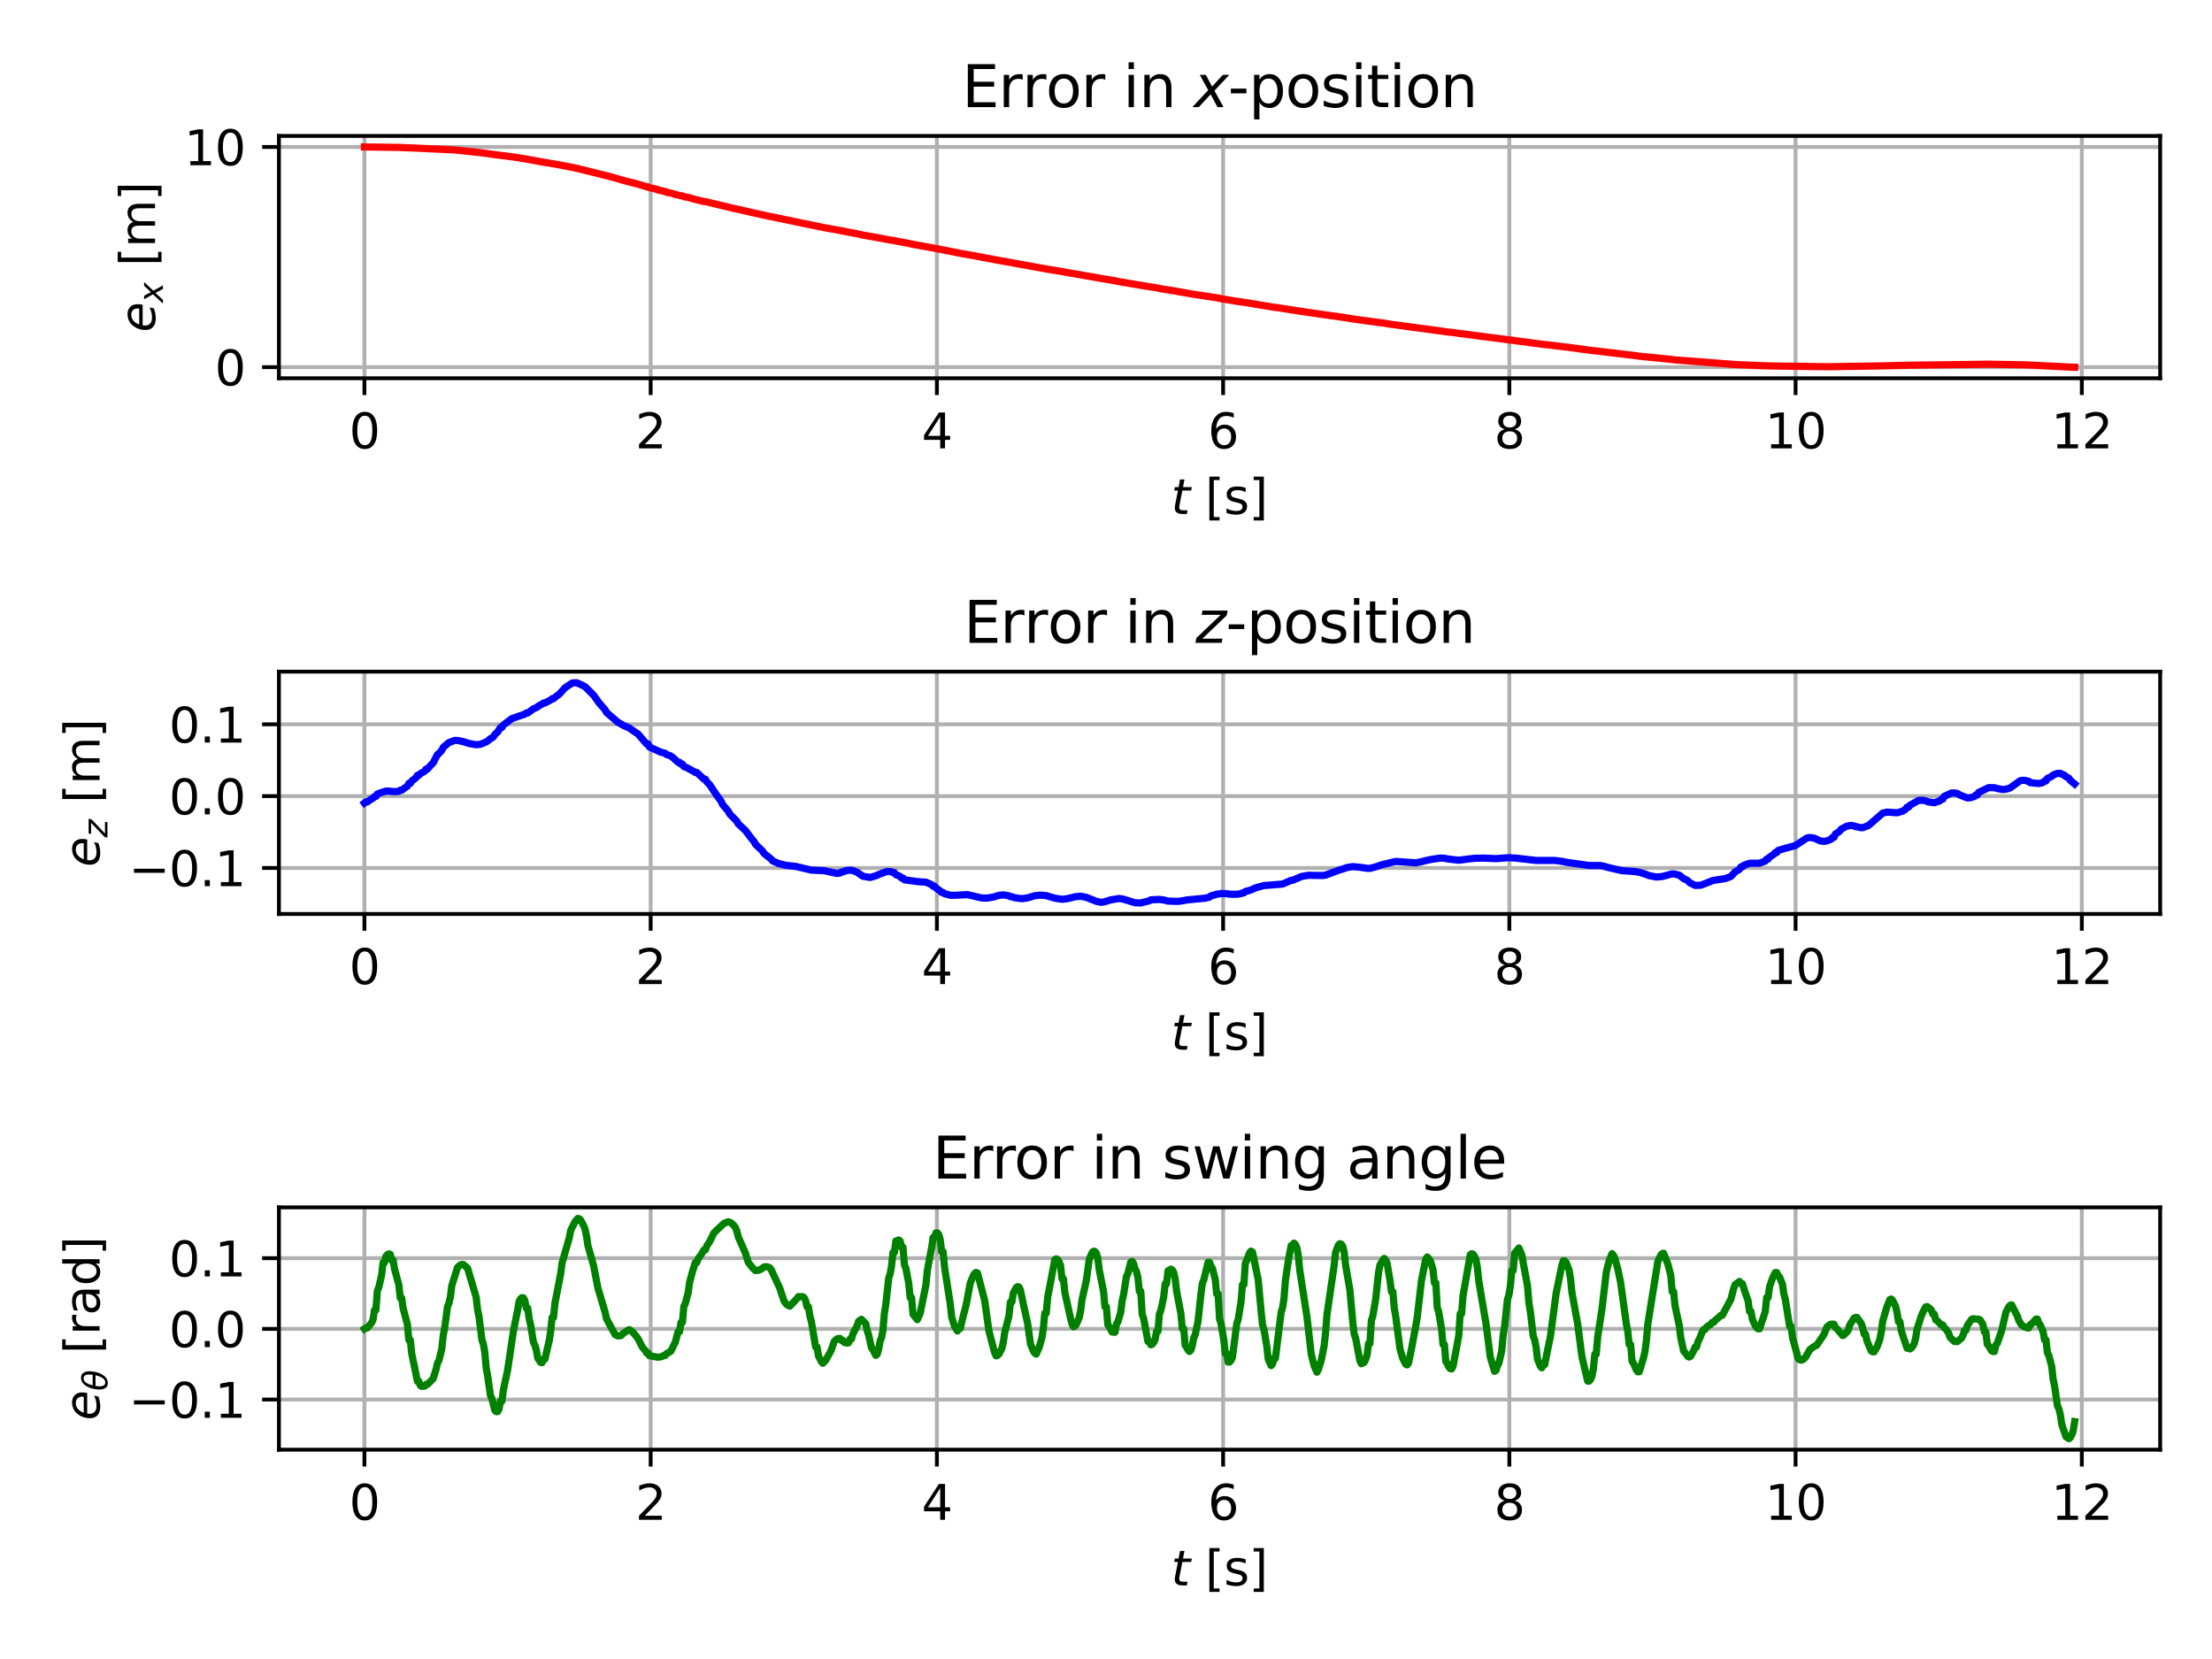 <?xml version="1.0" encoding="utf-8" standalone="no"?>
<!DOCTYPE svg PUBLIC "-//W3C//DTD SVG 1.1//EN"
  "http://www.w3.org/Graphics/SVG/1.1/DTD/svg11.dtd">
<svg xmlns:xlink="http://www.w3.org/1999/xlink" width="460.8pt" height="345.6pt" viewBox="0 0 460.8 345.6" xmlns="http://www.w3.org/2000/svg" version="1.1">
 <defs>
  <style type="text/css">*{stroke-linejoin: round; stroke-linecap: butt}</style>
 </defs>
 <g id="figure_1">
  <g id="patch_1">
   <path d="M 0 345.6 
L 460.8 345.6 
L 460.8 0 
L 0 0 
z
" style="fill: #ffffff"/>
  </g>
  <g id="axes_1">
   <g id="patch_2">
    <path d="M 58.106 78.797 
L 450 78.797 
L 450 28.32 
L 58.106 28.32 
z
" style="fill: #ffffff"/>
   </g>
   <g id="matplotlib.axis_1">
    <g id="xtick_1">
     <g id="line2d_1">
      <path d="M 75.919 78.797 
L 75.919 28.32 
" clip-path="url(#p0f2db68b24)" style="fill: none; stroke: #b0b0b0; stroke-width: 0.8; stroke-linecap: square"/>
     </g>
     <g id="line2d_2">
      <defs>
       <path id="m22f7c5e6ca" d="M 0 0 
L 0 3.5 
" style="stroke: #000000; stroke-width: 0.8"/>
      </defs>
      <g>
       <use xlink:href="#m22f7c5e6ca" x="75.919" y="78.797" style="stroke: #000000; stroke-width: 0.8"/>
      </g>
     </g>
     <g id="text_1">
      <!-- 0 -->
      <g transform="translate(72.738 93.396)scale(0.1 -0.1)">
       <defs>
        <path id="DejaVuSans-30" d="M 2034 4250 
Q 1547 4250 1301 3770 
Q 1056 3291 1056 2328 
Q 1056 1369 1301 889 
Q 1547 409 2034 409 
Q 2525 409 2770 889 
Q 3016 1369 3016 2328 
Q 3016 3291 2770 3770 
Q 2525 4250 2034 4250 
z
M 2034 4750 
Q 2819 4750 3233 4129 
Q 3647 3509 3647 2328 
Q 3647 1150 3233 529 
Q 2819 -91 2034 -91 
Q 1250 -91 836 529 
Q 422 1150 422 2328 
Q 422 3509 836 4129 
Q 1250 4750 2034 4750 
z
" transform="scale(0.016)"/>
       </defs>
       <use xlink:href="#DejaVuSans-30"/>
      </g>
     </g>
    </g>
    <g id="xtick_2">
     <g id="line2d_3">
      <path d="M 135.546 78.797 
L 135.546 28.32 
" clip-path="url(#p0f2db68b24)" style="fill: none; stroke: #b0b0b0; stroke-width: 0.8; stroke-linecap: square"/>
     </g>
     <g id="line2d_4">
      <g>
       <use xlink:href="#m22f7c5e6ca" x="135.546" y="78.797" style="stroke: #000000; stroke-width: 0.8"/>
      </g>
     </g>
     <g id="text_2">
      <!-- 2 -->
      <g transform="translate(132.364 93.396)scale(0.1 -0.1)">
       <defs>
        <path id="DejaVuSans-32" d="M 1228 531 
L 3431 531 
L 3431 0 
L 469 0 
L 469 531 
Q 828 903 1448 1529 
Q 2069 2156 2228 2338 
Q 2531 2678 2651 2914 
Q 2772 3150 2772 3378 
Q 2772 3750 2511 3984 
Q 2250 4219 1831 4219 
Q 1534 4219 1204 4116 
Q 875 4013 500 3803 
L 500 4441 
Q 881 4594 1212 4672 
Q 1544 4750 1819 4750 
Q 2544 4750 2975 4387 
Q 3406 4025 3406 3419 
Q 3406 3131 3298 2873 
Q 3191 2616 2906 2266 
Q 2828 2175 2409 1742 
Q 1991 1309 1228 531 
z
" transform="scale(0.016)"/>
       </defs>
       <use xlink:href="#DejaVuSans-32"/>
      </g>
     </g>
    </g>
    <g id="xtick_3">
     <g id="line2d_5">
      <path d="M 195.172 78.797 
L 195.172 28.32 
" clip-path="url(#p0f2db68b24)" style="fill: none; stroke: #b0b0b0; stroke-width: 0.8; stroke-linecap: square"/>
     </g>
     <g id="line2d_6">
      <g>
       <use xlink:href="#m22f7c5e6ca" x="195.172" y="78.797" style="stroke: #000000; stroke-width: 0.8"/>
      </g>
     </g>
     <g id="text_3">
      <!-- 4 -->
      <g transform="translate(191.991 93.396)scale(0.1 -0.1)">
       <defs>
        <path id="DejaVuSans-34" d="M 2419 4116 
L 825 1625 
L 2419 1625 
L 2419 4116 
z
M 2253 4666 
L 3047 4666 
L 3047 1625 
L 3713 1625 
L 3713 1100 
L 3047 1100 
L 3047 0 
L 2419 0 
L 2419 1100 
L 313 1100 
L 313 1709 
L 2253 4666 
z
" transform="scale(0.016)"/>
       </defs>
       <use xlink:href="#DejaVuSans-34"/>
      </g>
     </g>
    </g>
    <g id="xtick_4">
     <g id="line2d_7">
      <path d="M 254.798 78.797 
L 254.798 28.32 
" clip-path="url(#p0f2db68b24)" style="fill: none; stroke: #b0b0b0; stroke-width: 0.8; stroke-linecap: square"/>
     </g>
     <g id="line2d_8">
      <g>
       <use xlink:href="#m22f7c5e6ca" x="254.798" y="78.797" style="stroke: #000000; stroke-width: 0.8"/>
      </g>
     </g>
     <g id="text_4">
      <!-- 6 -->
      <g transform="translate(251.617 93.396)scale(0.1 -0.1)">
       <defs>
        <path id="DejaVuSans-36" d="M 2113 2584 
Q 1688 2584 1439 2293 
Q 1191 2003 1191 1497 
Q 1191 994 1439 701 
Q 1688 409 2113 409 
Q 2538 409 2786 701 
Q 3034 994 3034 1497 
Q 3034 2003 2786 2293 
Q 2538 2584 2113 2584 
z
M 3366 4563 
L 3366 3988 
Q 3128 4100 2886 4159 
Q 2644 4219 2406 4219 
Q 1781 4219 1451 3797 
Q 1122 3375 1075 2522 
Q 1259 2794 1537 2939 
Q 1816 3084 2150 3084 
Q 2853 3084 3261 2657 
Q 3669 2231 3669 1497 
Q 3669 778 3244 343 
Q 2819 -91 2113 -91 
Q 1303 -91 875 529 
Q 447 1150 447 2328 
Q 447 3434 972 4092 
Q 1497 4750 2381 4750 
Q 2619 4750 2861 4703 
Q 3103 4656 3366 4563 
z
" transform="scale(0.016)"/>
       </defs>
       <use xlink:href="#DejaVuSans-36"/>
      </g>
     </g>
    </g>
    <g id="xtick_5">
     <g id="line2d_9">
      <path d="M 314.425 78.797 
L 314.425 28.32 
" clip-path="url(#p0f2db68b24)" style="fill: none; stroke: #b0b0b0; stroke-width: 0.8; stroke-linecap: square"/>
     </g>
     <g id="line2d_10">
      <g>
       <use xlink:href="#m22f7c5e6ca" x="314.425" y="78.797" style="stroke: #000000; stroke-width: 0.8"/>
      </g>
     </g>
     <g id="text_5">
      <!-- 8 -->
      <g transform="translate(311.243 93.396)scale(0.1 -0.1)">
       <defs>
        <path id="DejaVuSans-38" d="M 2034 2216 
Q 1584 2216 1326 1975 
Q 1069 1734 1069 1313 
Q 1069 891 1326 650 
Q 1584 409 2034 409 
Q 2484 409 2743 651 
Q 3003 894 3003 1313 
Q 3003 1734 2745 1975 
Q 2488 2216 2034 2216 
z
M 1403 2484 
Q 997 2584 770 2862 
Q 544 3141 544 3541 
Q 544 4100 942 4425 
Q 1341 4750 2034 4750 
Q 2731 4750 3128 4425 
Q 3525 4100 3525 3541 
Q 3525 3141 3298 2862 
Q 3072 2584 2669 2484 
Q 3125 2378 3379 2068 
Q 3634 1759 3634 1313 
Q 3634 634 3220 271 
Q 2806 -91 2034 -91 
Q 1263 -91 848 271 
Q 434 634 434 1313 
Q 434 1759 690 2068 
Q 947 2378 1403 2484 
z
M 1172 3481 
Q 1172 3119 1398 2916 
Q 1625 2713 2034 2713 
Q 2441 2713 2670 2916 
Q 2900 3119 2900 3481 
Q 2900 3844 2670 4047 
Q 2441 4250 2034 4250 
Q 1625 4250 1398 4047 
Q 1172 3844 1172 3481 
z
" transform="scale(0.016)"/>
       </defs>
       <use xlink:href="#DejaVuSans-38"/>
      </g>
     </g>
    </g>
    <g id="xtick_6">
     <g id="line2d_11">
      <path d="M 374.051 78.797 
L 374.051 28.32 
" clip-path="url(#p0f2db68b24)" style="fill: none; stroke: #b0b0b0; stroke-width: 0.8; stroke-linecap: square"/>
     </g>
     <g id="line2d_12">
      <g>
       <use xlink:href="#m22f7c5e6ca" x="374.051" y="78.797" style="stroke: #000000; stroke-width: 0.8"/>
      </g>
     </g>
     <g id="text_6">
      <!-- 10 -->
      <g transform="translate(367.688 93.396)scale(0.1 -0.1)">
       <defs>
        <path id="DejaVuSans-31" d="M 794 531 
L 1825 531 
L 1825 4091 
L 703 3866 
L 703 4441 
L 1819 4666 
L 2450 4666 
L 2450 531 
L 3481 531 
L 3481 0 
L 794 0 
L 794 531 
z
" transform="scale(0.016)"/>
       </defs>
       <use xlink:href="#DejaVuSans-31"/>
       <use xlink:href="#DejaVuSans-30" x="63.623"/>
      </g>
     </g>
    </g>
    <g id="xtick_7">
     <g id="line2d_13">
      <path d="M 433.677 78.797 
L 433.677 28.32 
" clip-path="url(#p0f2db68b24)" style="fill: none; stroke: #b0b0b0; stroke-width: 0.8; stroke-linecap: square"/>
     </g>
     <g id="line2d_14">
      <g>
       <use xlink:href="#m22f7c5e6ca" x="433.677" y="78.797" style="stroke: #000000; stroke-width: 0.8"/>
      </g>
     </g>
     <g id="text_7">
      <!-- 12 -->
      <g transform="translate(427.315 93.396)scale(0.1 -0.1)">
       <use xlink:href="#DejaVuSans-31"/>
       <use xlink:href="#DejaVuSans-32" x="63.623"/>
      </g>
     </g>
    </g>
    <g id="text_8">
     <!-- $t$ [s] -->
     <g transform="translate(243.953 107.074)scale(0.1 -0.1)">
      <defs>
       <path id="DejaVuSans-Oblique-74" d="M 2706 3500 
L 2619 3053 
L 1472 3053 
L 1100 1153 
Q 1081 1047 1072 975 
Q 1063 903 1063 863 
Q 1063 663 1183 572 
Q 1303 481 1569 481 
L 2150 481 
L 2053 0 
L 1503 0 
Q 991 0 739 200 
Q 488 400 488 806 
Q 488 878 497 964 
Q 506 1050 525 1153 
L 897 3053 
L 409 3053 
L 500 3500 
L 978 3500 
L 1172 4494 
L 1747 4494 
L 1556 3500 
L 2706 3500 
z
" transform="scale(0.016)"/>
       <path id="DejaVuSans-20" transform="scale(0.016)"/>
       <path id="DejaVuSans-5b" d="M 550 4863 
L 1875 4863 
L 1875 4416 
L 1125 4416 
L 1125 -397 
L 1875 -397 
L 1875 -844 
L 550 -844 
L 550 4863 
z
" transform="scale(0.016)"/>
       <path id="DejaVuSans-73" d="M 2834 3397 
L 2834 2853 
Q 2591 2978 2328 3040 
Q 2066 3103 1784 3103 
Q 1356 3103 1142 2972 
Q 928 2841 928 2578 
Q 928 2378 1081 2264 
Q 1234 2150 1697 2047 
L 1894 2003 
Q 2506 1872 2764 1633 
Q 3022 1394 3022 966 
Q 3022 478 2636 193 
Q 2250 -91 1575 -91 
Q 1294 -91 989 -36 
Q 684 19 347 128 
L 347 722 
Q 666 556 975 473 
Q 1284 391 1588 391 
Q 1994 391 2212 530 
Q 2431 669 2431 922 
Q 2431 1156 2273 1281 
Q 2116 1406 1581 1522 
L 1381 1569 
Q 847 1681 609 1914 
Q 372 2147 372 2553 
Q 372 3047 722 3315 
Q 1072 3584 1716 3584 
Q 2034 3584 2315 3537 
Q 2597 3491 2834 3397 
z
" transform="scale(0.016)"/>
       <path id="DejaVuSans-5d" d="M 1947 4863 
L 1947 -844 
L 622 -844 
L 622 -397 
L 1369 -397 
L 1369 4416 
L 622 4416 
L 622 4863 
L 1947 4863 
z
" transform="scale(0.016)"/>
      </defs>
      <use xlink:href="#DejaVuSans-Oblique-74" transform="translate(0 0.016)"/>
      <use xlink:href="#DejaVuSans-20" transform="translate(39.209 0.016)"/>
      <use xlink:href="#DejaVuSans-5b" transform="translate(70.996 0.016)"/>
      <use xlink:href="#DejaVuSans-73" transform="translate(110.01 0.016)"/>
      <use xlink:href="#DejaVuSans-5d" transform="translate(162.109 0.016)"/>
     </g>
    </g>
   </g>
   <g id="matplotlib.axis_2">
    <g id="ytick_1">
     <g id="line2d_15">
      <path d="M 58.106 76.486 
L 450 76.486 
" clip-path="url(#p0f2db68b24)" style="fill: none; stroke: #b0b0b0; stroke-width: 0.8; stroke-linecap: square"/>
     </g>
     <g id="line2d_16">
      <defs>
       <path id="m5b9208ea24" d="M 0 0 
L -3.5 0 
" style="stroke: #000000; stroke-width: 0.8"/>
      </defs>
      <g>
       <use xlink:href="#m5b9208ea24" x="58.106" y="76.486" style="stroke: #000000; stroke-width: 0.8"/>
      </g>
     </g>
     <g id="text_9">
      <!-- 0 -->
      <g transform="translate(44.743 80.285)scale(0.1 -0.1)">
       <use xlink:href="#DejaVuSans-30"/>
      </g>
     </g>
    </g>
    <g id="ytick_2">
     <g id="line2d_17">
      <path d="M 58.106 30.614 
L 450 30.614 
" clip-path="url(#p0f2db68b24)" style="fill: none; stroke: #b0b0b0; stroke-width: 0.8; stroke-linecap: square"/>
     </g>
     <g id="line2d_18">
      <g>
       <use xlink:href="#m5b9208ea24" x="58.106" y="30.614" style="stroke: #000000; stroke-width: 0.8"/>
      </g>
     </g>
     <g id="text_10">
      <!-- 10 -->
      <g transform="translate(38.381 34.414)scale(0.1 -0.1)">
       <use xlink:href="#DejaVuSans-31"/>
       <use xlink:href="#DejaVuSans-30" x="63.623"/>
      </g>
     </g>
    </g>
    <g id="text_11">
     <!-- $e_x$ [m] -->
     <g transform="translate(32.301 69.209)rotate(-90)scale(0.1 -0.1)">
      <defs>
       <path id="DejaVuSans-Oblique-65" d="M 3078 2063 
Q 3088 2113 3092 2166 
Q 3097 2219 3097 2272 
Q 3097 2653 2873 2875 
Q 2650 3097 2266 3097 
Q 1838 3097 1509 2826 
Q 1181 2556 1013 2059 
L 3078 2063 
z
M 3578 1613 
L 903 1613 
Q 884 1494 878 1425 
Q 872 1356 872 1306 
Q 872 872 1139 634 
Q 1406 397 1894 397 
Q 2269 397 2603 481 
Q 2938 566 3225 728 
L 3116 159 
Q 2806 34 2476 -28 
Q 2147 -91 1806 -91 
Q 1078 -91 686 257 
Q 294 606 294 1247 
Q 294 1794 489 2264 
Q 684 2734 1063 3103 
Q 1306 3334 1642 3459 
Q 1978 3584 2356 3584 
Q 2950 3584 3301 3228 
Q 3653 2872 3653 2272 
Q 3653 2128 3634 1964 
Q 3616 1800 3578 1613 
z
" transform="scale(0.016)"/>
       <path id="DejaVuSans-Oblique-78" d="M 3841 3500 
L 2234 1784 
L 3219 0 
L 2559 0 
L 1819 1388 
L 531 0 
L -166 0 
L 1556 1844 
L 641 3500 
L 1300 3500 
L 1972 2234 
L 3144 3500 
L 3841 3500 
z
" transform="scale(0.016)"/>
       <path id="DejaVuSans-6d" d="M 3328 2828 
Q 3544 3216 3844 3400 
Q 4144 3584 4550 3584 
Q 5097 3584 5394 3201 
Q 5691 2819 5691 2113 
L 5691 0 
L 5113 0 
L 5113 2094 
Q 5113 2597 4934 2840 
Q 4756 3084 4391 3084 
Q 3944 3084 3684 2787 
Q 3425 2491 3425 1978 
L 3425 0 
L 2847 0 
L 2847 2094 
Q 2847 2600 2669 2842 
Q 2491 3084 2119 3084 
Q 1678 3084 1418 2786 
Q 1159 2488 1159 1978 
L 1159 0 
L 581 0 
L 581 3500 
L 1159 3500 
L 1159 2956 
Q 1356 3278 1631 3431 
Q 1906 3584 2284 3584 
Q 2666 3584 2933 3390 
Q 3200 3197 3328 2828 
z
" transform="scale(0.016)"/>
      </defs>
      <use xlink:href="#DejaVuSans-Oblique-65" transform="translate(0 0.016)"/>
      <use xlink:href="#DejaVuSans-Oblique-78" transform="translate(61.523 -16.391)scale(0.7)"/>
      <use xlink:href="#DejaVuSans-20" transform="translate(105.684 0.016)"/>
      <use xlink:href="#DejaVuSans-5b" transform="translate(137.471 0.016)"/>
      <use xlink:href="#DejaVuSans-6d" transform="translate(176.484 0.016)"/>
      <use xlink:href="#DejaVuSans-5d" transform="translate(273.896 0.016)"/>
     </g>
    </g>
   </g>
   <g id="line2d_19">
    <path d="M 75.919 30.614 
L 83.081 30.706 
L 86.363 30.841 
L 94.717 31.229 
L 100.088 31.802 
L 104.266 32.37 
L 105.161 32.465 
L 107.846 32.84 
L 109.04 33.029 
L 113.217 33.792 
L 113.814 33.876 
L 116.798 34.394 
L 117.693 34.575 
L 120.08 35.043 
L 125.451 36.373 
L 127.539 36.912 
L 130.225 37.678 
L 132.91 38.359 
L 134.7 38.915 
L 134.999 38.915 
L 135.297 39.11 
L 136.192 39.272 
L 136.491 39.4 
L 136.789 39.4 
L 137.088 39.593 
L 137.983 39.752 
L 138.281 39.878 
L 138.579 39.878 
L 138.878 40.066 
L 139.773 40.221 
L 140.668 40.496 
L 141.862 40.795 
L 142.16 40.795 
L 142.458 40.972 
L 143.354 41.118 
L 144.547 41.467 
L 146.636 41.986 
L 146.934 41.986 
L 147.829 42.214 
L 149.62 42.637 
L 151.708 43.141 
L 152.603 43.363 
L 155.587 44.021 
L 156.482 44.235 
L 158.869 44.755 
L 159.765 44.96 
L 162.748 45.564 
L 163.643 45.762 
L 166.031 46.249 
L 166.926 46.443 
L 169.313 46.931 
L 171.998 47.48 
L 174.982 48.011 
L 175.579 48.126 
L 176.474 48.309 
L 178.563 48.695 
L 179.756 48.968 
L 180.651 49.128 
L 183.933 49.702 
L 185.127 49.959 
L 186.32 50.112 
L 186.917 50.268 
L 189.304 50.703 
L 190.498 50.954 
L 193.78 51.549 
L 197.361 52.234 
L 199.449 52.646 
L 200.344 52.824 
L 203.627 53.401 
L 204.522 53.582 
L 207.207 54.079 
L 208.102 54.254 
L 210.191 54.617 
L 210.788 54.723 
L 211.683 54.895 
L 214.368 55.374 
L 215.263 55.545 
L 217.352 55.918 
L 218.247 56.08 
L 220.933 56.516 
L 221.529 56.622 
L 222.425 56.793 
L 225.11 57.25 
L 226.005 57.412 
L 228.691 57.871 
L 229.586 58.041 
L 232.271 58.482 
L 232.868 58.624 
L 235.852 59.13 
L 238.537 59.588 
L 241.223 60.011 
L 241.819 60.147 
L 244.803 60.624 
L 245.698 60.787 
L 248.384 61.262 
L 250.771 61.624 
L 253.755 62.078 
L 254.351 62.219 
L 257.335 62.717 
L 260.021 63.105 
L 262.408 63.514 
L 265.391 64.008 
L 266.287 64.114 
L 271.061 64.86 
L 276.133 65.597 
L 277.327 65.761 
L 280.012 66.138 
L 281.504 66.391 
L 284.19 66.773 
L 288.367 67.321 
L 289.859 67.576 
L 290.754 67.679 
L 294.036 68.136 
L 297.318 68.569 
L 300.6 69.016 
L 301.197 69.114 
L 302.689 69.269 
L 304.181 69.492 
L 305.076 69.58 
L 308.06 69.988 
L 313.729 70.714 
L 321.487 71.743 
L 322.382 71.832 
L 326.858 72.37 
L 331.334 72.979 
L 335.809 73.493 
L 337.003 73.642 
L 340.882 74.113 
L 341.777 74.232 
L 348.043 74.859 
L 348.938 74.975 
L 361.47 75.935 
L 365.946 76.133 
L 368.631 76.226 
L 380.567 76.398 
L 391.905 76.221 
L 397.873 76.082 
L 414.284 75.869 
L 422.042 76.005 
L 431.291 76.474 
L 432.187 76.503 
L 432.187 76.503 
" clip-path="url(#p0f2db68b24)" style="fill: none; stroke: #ff0000; stroke-width: 1.5; stroke-linecap: square"/>
   </g>
   <g id="patch_3">
    <path d="M 58.106 78.797 
L 58.106 28.32 
" style="fill: none; stroke: #000000; stroke-width: 0.8; stroke-linejoin: miter; stroke-linecap: square"/>
   </g>
   <g id="patch_4">
    <path d="M 450 78.797 
L 450 28.32 
" style="fill: none; stroke: #000000; stroke-width: 0.8; stroke-linejoin: miter; stroke-linecap: square"/>
   </g>
   <g id="patch_5">
    <path d="M 58.106 78.797 
L 450 78.797 
" style="fill: none; stroke: #000000; stroke-width: 0.8; stroke-linejoin: miter; stroke-linecap: square"/>
   </g>
   <g id="patch_6">
    <path d="M 58.106 28.32 
L 450 28.32 
" style="fill: none; stroke: #000000; stroke-width: 0.8; stroke-linejoin: miter; stroke-linecap: square"/>
   </g>
   <g id="text_12">
    <!-- Error in $x$-position -->
    <g transform="translate(200.413 22.32)scale(0.12 -0.12)">
     <defs>
      <path id="DejaVuSans-45" d="M 628 4666 
L 3578 4666 
L 3578 4134 
L 1259 4134 
L 1259 2753 
L 3481 2753 
L 3481 2222 
L 1259 2222 
L 1259 531 
L 3634 531 
L 3634 0 
L 628 0 
L 628 4666 
z
" transform="scale(0.016)"/>
      <path id="DejaVuSans-72" d="M 2631 2963 
Q 2534 3019 2420 3045 
Q 2306 3072 2169 3072 
Q 1681 3072 1420 2755 
Q 1159 2438 1159 1844 
L 1159 0 
L 581 0 
L 581 3500 
L 1159 3500 
L 1159 2956 
Q 1341 3275 1631 3429 
Q 1922 3584 2338 3584 
Q 2397 3584 2469 3576 
Q 2541 3569 2628 3553 
L 2631 2963 
z
" transform="scale(0.016)"/>
      <path id="DejaVuSans-6f" d="M 1959 3097 
Q 1497 3097 1228 2736 
Q 959 2375 959 1747 
Q 959 1119 1226 758 
Q 1494 397 1959 397 
Q 2419 397 2687 759 
Q 2956 1122 2956 1747 
Q 2956 2369 2687 2733 
Q 2419 3097 1959 3097 
z
M 1959 3584 
Q 2709 3584 3137 3096 
Q 3566 2609 3566 1747 
Q 3566 888 3137 398 
Q 2709 -91 1959 -91 
Q 1206 -91 779 398 
Q 353 888 353 1747 
Q 353 2609 779 3096 
Q 1206 3584 1959 3584 
z
" transform="scale(0.016)"/>
      <path id="DejaVuSans-69" d="M 603 3500 
L 1178 3500 
L 1178 0 
L 603 0 
L 603 3500 
z
M 603 4863 
L 1178 4863 
L 1178 4134 
L 603 4134 
L 603 4863 
z
" transform="scale(0.016)"/>
      <path id="DejaVuSans-6e" d="M 3513 2113 
L 3513 0 
L 2938 0 
L 2938 2094 
Q 2938 2591 2744 2837 
Q 2550 3084 2163 3084 
Q 1697 3084 1428 2787 
Q 1159 2491 1159 1978 
L 1159 0 
L 581 0 
L 581 3500 
L 1159 3500 
L 1159 2956 
Q 1366 3272 1645 3428 
Q 1925 3584 2291 3584 
Q 2894 3584 3203 3211 
Q 3513 2838 3513 2113 
z
" transform="scale(0.016)"/>
      <path id="DejaVuSans-2d" d="M 313 2009 
L 1997 2009 
L 1997 1497 
L 313 1497 
L 313 2009 
z
" transform="scale(0.016)"/>
      <path id="DejaVuSans-70" d="M 1159 525 
L 1159 -1331 
L 581 -1331 
L 581 3500 
L 1159 3500 
L 1159 2969 
Q 1341 3281 1617 3432 
Q 1894 3584 2278 3584 
Q 2916 3584 3314 3078 
Q 3713 2572 3713 1747 
Q 3713 922 3314 415 
Q 2916 -91 2278 -91 
Q 1894 -91 1617 61 
Q 1341 213 1159 525 
z
M 3116 1747 
Q 3116 2381 2855 2742 
Q 2594 3103 2138 3103 
Q 1681 3103 1420 2742 
Q 1159 2381 1159 1747 
Q 1159 1113 1420 752 
Q 1681 391 2138 391 
Q 2594 391 2855 752 
Q 3116 1113 3116 1747 
z
" transform="scale(0.016)"/>
      <path id="DejaVuSans-74" d="M 1172 4494 
L 1172 3500 
L 2356 3500 
L 2356 3053 
L 1172 3053 
L 1172 1153 
Q 1172 725 1289 603 
Q 1406 481 1766 481 
L 2356 481 
L 2356 0 
L 1766 0 
Q 1100 0 847 248 
Q 594 497 594 1153 
L 594 3053 
L 172 3053 
L 172 3500 
L 594 3500 
L 594 4494 
L 1172 4494 
z
" transform="scale(0.016)"/>
     </defs>
     <use xlink:href="#DejaVuSans-45" transform="translate(0 0.016)"/>
     <use xlink:href="#DejaVuSans-72" transform="translate(63.184 0.016)"/>
     <use xlink:href="#DejaVuSans-72" transform="translate(104.297 0.016)"/>
     <use xlink:href="#DejaVuSans-6f" transform="translate(145.41 0.016)"/>
     <use xlink:href="#DejaVuSans-72" transform="translate(206.592 0.016)"/>
     <use xlink:href="#DejaVuSans-20" transform="translate(247.705 0.016)"/>
     <use xlink:href="#DejaVuSans-69" transform="translate(279.492 0.016)"/>
     <use xlink:href="#DejaVuSans-6e" transform="translate(307.275 0.016)"/>
     <use xlink:href="#DejaVuSans-20" transform="translate(370.654 0.016)"/>
     <use xlink:href="#DejaVuSans-Oblique-78" transform="translate(402.441 0.016)"/>
     <use xlink:href="#DejaVuSans-2d" transform="translate(461.621 0.016)"/>
     <use xlink:href="#DejaVuSans-70" transform="translate(497.705 0.016)"/>
     <use xlink:href="#DejaVuSans-6f" transform="translate(561.182 0.016)"/>
     <use xlink:href="#DejaVuSans-73" transform="translate(622.363 0.016)"/>
     <use xlink:href="#DejaVuSans-69" transform="translate(674.463 0.016)"/>
     <use xlink:href="#DejaVuSans-74" transform="translate(702.246 0.016)"/>
     <use xlink:href="#DejaVuSans-69" transform="translate(741.455 0.016)"/>
     <use xlink:href="#DejaVuSans-6f" transform="translate(769.238 0.016)"/>
     <use xlink:href="#DejaVuSans-6e" transform="translate(830.42 0.016)"/>
    </g>
   </g>
  </g>
  <g id="axes_2">
   <g id="patch_7">
    <path d="M 58.106 190.398 
L 450 190.398 
L 450 139.92 
L 58.106 139.92 
z
" style="fill: #ffffff"/>
   </g>
   <g id="matplotlib.axis_3">
    <g id="xtick_8">
     <g id="line2d_20">
      <path d="M 75.919 190.398 
L 75.919 139.92 
" clip-path="url(#p7ac4719a74)" style="fill: none; stroke: #b0b0b0; stroke-width: 0.8; stroke-linecap: square"/>
     </g>
     <g id="line2d_21">
      <g>
       <use xlink:href="#m22f7c5e6ca" x="75.919" y="190.398" style="stroke: #000000; stroke-width: 0.8"/>
      </g>
     </g>
     <g id="text_13">
      <!-- 0 -->
      <g transform="translate(72.738 204.996)scale(0.1 -0.1)">
       <use xlink:href="#DejaVuSans-30"/>
      </g>
     </g>
    </g>
    <g id="xtick_9">
     <g id="line2d_22">
      <path d="M 135.546 190.398 
L 135.546 139.92 
" clip-path="url(#p7ac4719a74)" style="fill: none; stroke: #b0b0b0; stroke-width: 0.8; stroke-linecap: square"/>
     </g>
     <g id="line2d_23">
      <g>
       <use xlink:href="#m22f7c5e6ca" x="135.546" y="190.398" style="stroke: #000000; stroke-width: 0.8"/>
      </g>
     </g>
     <g id="text_14">
      <!-- 2 -->
      <g transform="translate(132.364 204.996)scale(0.1 -0.1)">
       <use xlink:href="#DejaVuSans-32"/>
      </g>
     </g>
    </g>
    <g id="xtick_10">
     <g id="line2d_24">
      <path d="M 195.172 190.398 
L 195.172 139.92 
" clip-path="url(#p7ac4719a74)" style="fill: none; stroke: #b0b0b0; stroke-width: 0.8; stroke-linecap: square"/>
     </g>
     <g id="line2d_25">
      <g>
       <use xlink:href="#m22f7c5e6ca" x="195.172" y="190.398" style="stroke: #000000; stroke-width: 0.8"/>
      </g>
     </g>
     <g id="text_15">
      <!-- 4 -->
      <g transform="translate(191.991 204.996)scale(0.1 -0.1)">
       <use xlink:href="#DejaVuSans-34"/>
      </g>
     </g>
    </g>
    <g id="xtick_11">
     <g id="line2d_26">
      <path d="M 254.798 190.398 
L 254.798 139.92 
" clip-path="url(#p7ac4719a74)" style="fill: none; stroke: #b0b0b0; stroke-width: 0.8; stroke-linecap: square"/>
     </g>
     <g id="line2d_27">
      <g>
       <use xlink:href="#m22f7c5e6ca" x="254.798" y="190.398" style="stroke: #000000; stroke-width: 0.8"/>
      </g>
     </g>
     <g id="text_16">
      <!-- 6 -->
      <g transform="translate(251.617 204.996)scale(0.1 -0.1)">
       <use xlink:href="#DejaVuSans-36"/>
      </g>
     </g>
    </g>
    <g id="xtick_12">
     <g id="line2d_28">
      <path d="M 314.425 190.398 
L 314.425 139.92 
" clip-path="url(#p7ac4719a74)" style="fill: none; stroke: #b0b0b0; stroke-width: 0.8; stroke-linecap: square"/>
     </g>
     <g id="line2d_29">
      <g>
       <use xlink:href="#m22f7c5e6ca" x="314.425" y="190.398" style="stroke: #000000; stroke-width: 0.8"/>
      </g>
     </g>
     <g id="text_17">
      <!-- 8 -->
      <g transform="translate(311.243 204.996)scale(0.1 -0.1)">
       <use xlink:href="#DejaVuSans-38"/>
      </g>
     </g>
    </g>
    <g id="xtick_13">
     <g id="line2d_30">
      <path d="M 374.051 190.398 
L 374.051 139.92 
" clip-path="url(#p7ac4719a74)" style="fill: none; stroke: #b0b0b0; stroke-width: 0.8; stroke-linecap: square"/>
     </g>
     <g id="line2d_31">
      <g>
       <use xlink:href="#m22f7c5e6ca" x="374.051" y="190.398" style="stroke: #000000; stroke-width: 0.8"/>
      </g>
     </g>
     <g id="text_18">
      <!-- 10 -->
      <g transform="translate(367.688 204.996)scale(0.1 -0.1)">
       <use xlink:href="#DejaVuSans-31"/>
       <use xlink:href="#DejaVuSans-30" x="63.623"/>
      </g>
     </g>
    </g>
    <g id="xtick_14">
     <g id="line2d_32">
      <path d="M 433.677 190.398 
L 433.677 139.92 
" clip-path="url(#p7ac4719a74)" style="fill: none; stroke: #b0b0b0; stroke-width: 0.8; stroke-linecap: square"/>
     </g>
     <g id="line2d_33">
      <g>
       <use xlink:href="#m22f7c5e6ca" x="433.677" y="190.398" style="stroke: #000000; stroke-width: 0.8"/>
      </g>
     </g>
     <g id="text_19">
      <!-- 12 -->
      <g transform="translate(427.315 204.996)scale(0.1 -0.1)">
       <use xlink:href="#DejaVuSans-31"/>
       <use xlink:href="#DejaVuSans-32" x="63.623"/>
      </g>
     </g>
    </g>
    <g id="text_20">
     <!-- $t$ [s] -->
     <g transform="translate(243.953 218.674)scale(0.1 -0.1)">
      <use xlink:href="#DejaVuSans-Oblique-74" transform="translate(0 0.016)"/>
      <use xlink:href="#DejaVuSans-20" transform="translate(39.209 0.016)"/>
      <use xlink:href="#DejaVuSans-5b" transform="translate(70.996 0.016)"/>
      <use xlink:href="#DejaVuSans-73" transform="translate(110.01 0.016)"/>
      <use xlink:href="#DejaVuSans-5d" transform="translate(162.109 0.016)"/>
     </g>
    </g>
   </g>
   <g id="matplotlib.axis_4">
    <g id="ytick_3">
     <g id="line2d_34">
      <path d="M 58.106 180.808 
L 450 180.808 
" clip-path="url(#p7ac4719a74)" style="fill: none; stroke: #b0b0b0; stroke-width: 0.8; stroke-linecap: square"/>
     </g>
     <g id="line2d_35">
      <g>
       <use xlink:href="#m5b9208ea24" x="58.106" y="180.808" style="stroke: #000000; stroke-width: 0.8"/>
      </g>
     </g>
     <g id="text_21">
      <!-- −0.1 -->
      <g transform="translate(26.823 184.607)scale(0.1 -0.1)">
       <defs>
        <path id="DejaVuSans-2212" d="M 678 2272 
L 4684 2272 
L 4684 1741 
L 678 1741 
L 678 2272 
z
" transform="scale(0.016)"/>
        <path id="DejaVuSans-2e" d="M 684 794 
L 1344 794 
L 1344 0 
L 684 0 
L 684 794 
z
" transform="scale(0.016)"/>
       </defs>
       <use xlink:href="#DejaVuSans-2212"/>
       <use xlink:href="#DejaVuSans-30" x="83.789"/>
       <use xlink:href="#DejaVuSans-2e" x="147.412"/>
       <use xlink:href="#DejaVuSans-31" x="179.199"/>
      </g>
     </g>
    </g>
    <g id="ytick_4">
     <g id="line2d_36">
      <path d="M 58.106 165.849 
L 450 165.849 
" clip-path="url(#p7ac4719a74)" style="fill: none; stroke: #b0b0b0; stroke-width: 0.8; stroke-linecap: square"/>
     </g>
     <g id="line2d_37">
      <g>
       <use xlink:href="#m5b9208ea24" x="58.106" y="165.849" style="stroke: #000000; stroke-width: 0.8"/>
      </g>
     </g>
     <g id="text_22">
      <!-- 0.0 -->
      <g transform="translate(35.203 169.648)scale(0.1 -0.1)">
       <use xlink:href="#DejaVuSans-30"/>
       <use xlink:href="#DejaVuSans-2e" x="63.623"/>
       <use xlink:href="#DejaVuSans-30" x="95.41"/>
      </g>
     </g>
    </g>
    <g id="ytick_5">
     <g id="line2d_38">
      <path d="M 58.106 150.89 
L 450 150.89 
" clip-path="url(#p7ac4719a74)" style="fill: none; stroke: #b0b0b0; stroke-width: 0.8; stroke-linecap: square"/>
     </g>
     <g id="line2d_39">
      <g>
       <use xlink:href="#m5b9208ea24" x="58.106" y="150.89" style="stroke: #000000; stroke-width: 0.8"/>
      </g>
     </g>
     <g id="text_23">
      <!-- 0.1 -->
      <g transform="translate(35.203 154.69)scale(0.1 -0.1)">
       <use xlink:href="#DejaVuSans-30"/>
       <use xlink:href="#DejaVuSans-2e" x="63.623"/>
       <use xlink:href="#DejaVuSans-31" x="95.41"/>
      </g>
     </g>
    </g>
    <g id="text_24">
     <!-- $e_z$ [m] -->
     <g transform="translate(20.744 180.609)rotate(-90)scale(0.1 -0.1)">
      <defs>
       <path id="DejaVuSans-Oblique-7a" d="M 744 3500 
L 3475 3500 
L 3372 2975 
L 738 459 
L 2913 459 
L 2822 0 
L -19 0 
L 84 525 
L 2719 3041 
L 653 3041 
L 744 3500 
z
" transform="scale(0.016)"/>
      </defs>
      <use xlink:href="#DejaVuSans-Oblique-65" transform="translate(0 0.016)"/>
      <use xlink:href="#DejaVuSans-Oblique-7a" transform="translate(61.523 -16.391)scale(0.7)"/>
      <use xlink:href="#DejaVuSans-20" transform="translate(101.001 0.016)"/>
      <use xlink:href="#DejaVuSans-5b" transform="translate(132.788 0.016)"/>
      <use xlink:href="#DejaVuSans-6d" transform="translate(171.802 0.016)"/>
      <use xlink:href="#DejaVuSans-5d" transform="translate(269.214 0.016)"/>
     </g>
    </g>
   </g>
   <g id="line2d_40">
    <path d="M 75.919 167.292 
L 76.218 167.06 
L 76.516 167.06 
L 77.113 166.614 
L 77.71 166.268 
L 78.008 165.913 
L 78.306 165.913 
L 78.605 165.41 
L 79.202 165.191 
L 80.395 164.789 
L 81.29 164.83 
L 81.887 164.909 
L 82.782 164.891 
L 83.081 164.838 
L 83.379 164.616 
L 83.677 164.616 
L 84.274 164.173 
L 84.871 163.777 
L 85.169 163.204 
L 85.468 163.204 
L 85.766 162.713 
L 86.661 162.012 
L 86.959 161.507 
L 87.258 161.507 
L 87.556 161.158 
L 88.451 160.675 
L 88.75 160.216 
L 89.048 160.216 
L 89.645 159.506 
L 90.242 158.915 
L 91.137 157.153 
L 91.435 156.977 
L 92.032 156.302 
L 92.33 155.691 
L 93.524 154.685 
L 94.717 154.245 
L 95.314 154.247 
L 96.508 154.49 
L 97.701 154.878 
L 99.193 155.139 
L 100.088 155.052 
L 101.282 154.558 
L 101.879 154.144 
L 102.177 153.844 
L 102.475 153.736 
L 102.774 153.509 
L 103.072 153.018 
L 103.669 152.492 
L 104.266 151.541 
L 104.564 151.541 
L 104.862 151.022 
L 106.653 149.689 
L 109.338 148.766 
L 109.636 148.52 
L 109.935 148.52 
L 110.532 148.095 
L 111.128 147.641 
L 111.725 147.417 
L 112.322 146.988 
L 112.919 146.674 
L 113.217 146.447 
L 113.515 146.447 
L 114.112 146.126 
L 114.709 145.833 
L 115.007 145.552 
L 115.306 145.552 
L 115.902 145.032 
L 116.499 144.612 
L 117.693 143.293 
L 119.185 142.287 
L 120.08 142.223 
L 120.677 142.457 
L 121.87 143.039 
L 123.66 144.826 
L 124.854 146.491 
L 126.047 147.852 
L 126.346 148.418 
L 128.733 150.463 
L 129.33 150.803 
L 129.926 151.145 
L 131.12 151.663 
L 131.717 152.111 
L 132.91 152.9 
L 134.7 154.983 
L 134.999 154.983 
L 135.297 155.619 
L 135.894 155.884 
L 137.684 156.7 
L 138.579 156.92 
L 138.878 157.198 
L 139.475 157.376 
L 139.773 157.51 
L 140.37 157.984 
L 141.265 158.815 
L 141.563 158.815 
L 141.862 159.184 
L 142.16 159.184 
L 142.458 159.685 
L 143.055 159.904 
L 144.249 160.554 
L 144.845 160.911 
L 145.144 160.911 
L 146.636 162.315 
L 146.934 162.315 
L 147.232 162.858 
L 147.829 163.465 
L 149.321 165.688 
L 150.216 166.911 
L 150.515 167.581 
L 151.708 168.983 
L 152.007 169.563 
L 153.499 171.081 
L 153.797 171.626 
L 155.289 173.015 
L 156.482 174.594 
L 157.079 175.306 
L 157.377 175.865 
L 158.869 177.308 
L 159.168 177.793 
L 160.66 178.986 
L 160.958 179.341 
L 162.152 179.875 
L 163.643 180.253 
L 165.732 180.48 
L 169.014 181.261 
L 171.7 181.383 
L 174.385 181.965 
L 174.982 181.871 
L 175.28 181.657 
L 175.579 181.657 
L 176.175 181.386 
L 177.071 181.262 
L 177.667 181.36 
L 178.563 181.698 
L 179.159 182.142 
L 179.756 182.535 
L 181.248 182.792 
L 182.441 182.446 
L 183.038 182.18 
L 183.635 181.95 
L 184.829 181.527 
L 185.724 181.596 
L 186.022 181.783 
L 186.32 181.783 
L 186.619 182.196 
L 187.216 182.435 
L 187.514 182.597 
L 187.812 182.906 
L 188.111 182.906 
L 188.409 183.278 
L 191.393 183.686 
L 192.885 183.768 
L 194.078 184.294 
L 194.377 184.618 
L 194.675 184.618 
L 194.974 184.979 
L 195.869 185.611 
L 196.167 185.925 
L 196.465 185.925 
L 196.764 186.178 
L 197.957 186.49 
L 198.852 186.505 
L 201.538 186.362 
L 204.522 187.065 
L 205.715 187.079 
L 206.909 186.877 
L 208.102 186.519 
L 208.997 186.424 
L 210.191 186.611 
L 210.489 186.796 
L 210.788 186.796 
L 211.384 187.014 
L 212.876 187.213 
L 214.07 187.045 
L 215.562 186.592 
L 216.755 186.475 
L 217.949 186.571 
L 219.739 187.113 
L 221.231 187.334 
L 222.126 187.251 
L 223.32 186.982 
L 223.916 186.814 
L 225.11 186.705 
L 226.304 186.933 
L 228.392 187.765 
L 229.287 187.957 
L 229.884 187.921 
L 231.376 187.463 
L 233.166 187.167 
L 234.061 187.324 
L 236.449 188.061 
L 237.642 188.102 
L 238.239 187.95 
L 239.432 187.656 
L 239.731 187.451 
L 241.521 187.37 
L 242.416 187.481 
L 243.311 187.71 
L 245.4 187.778 
L 246.593 187.607 
L 247.19 187.476 
L 251.069 187.11 
L 251.964 186.887 
L 252.263 186.619 
L 253.158 186.398 
L 253.456 186.258 
L 253.755 186.258 
L 254.351 186.133 
L 255.545 186.173 
L 256.142 186.275 
L 257.634 186.295 
L 258.529 186.165 
L 258.827 186.004 
L 259.125 186.004 
L 259.424 185.716 
L 260.319 185.487 
L 260.916 185.261 
L 261.513 184.964 
L 263.303 184.484 
L 267.182 184.164 
L 267.779 183.904 
L 268.674 183.51 
L 268.972 183.383 
L 269.27 183.383 
L 269.867 183.125 
L 270.464 182.882 
L 271.061 182.605 
L 272.553 182.331 
L 274.045 182.363 
L 275.536 182.381 
L 276.133 182.299 
L 279.117 181.207 
L 280.012 180.931 
L 280.609 180.711 
L 281.802 180.532 
L 283.294 180.67 
L 284.786 180.878 
L 285.383 180.902 
L 286.875 180.495 
L 287.77 180.164 
L 290.754 179.451 
L 291.947 179.533 
L 294.931 179.744 
L 295.826 179.574 
L 297.318 179.204 
L 298.213 179.022 
L 300.004 178.75 
L 300.899 178.791 
L 301.496 178.921 
L 303.883 179.199 
L 305.971 178.935 
L 307.165 178.802 
L 308.955 178.757 
L 311.641 178.868 
L 314.326 178.667 
L 315.818 178.766 
L 319.995 179.242 
L 323.874 179.243 
L 325.366 179.432 
L 326.261 179.626 
L 331.035 180.294 
L 333.422 180.307 
L 334.019 180.423 
L 334.914 180.688 
L 337.898 181.381 
L 339.39 181.479 
L 340.584 181.562 
L 341.479 181.711 
L 342.374 181.971 
L 342.971 182.172 
L 343.567 182.42 
L 345.059 182.693 
L 346.253 182.601 
L 348.341 182.031 
L 348.938 182.088 
L 349.833 182.317 
L 350.729 183.035 
L 351.325 183.305 
L 351.624 183.487 
L 351.922 183.835 
L 353.116 184.445 
L 354.309 184.411 
L 356.398 183.601 
L 356.696 183.446 
L 357.293 183.338 
L 359.382 183.031 
L 360.575 182.582 
L 361.47 181.615 
L 362.067 181.287 
L 362.365 181.074 
L 362.664 180.588 
L 362.962 180.588 
L 363.261 180.265 
L 364.454 179.834 
L 366.543 179.817 
L 367.736 179.383 
L 368.035 178.963 
L 368.333 178.963 
L 368.631 178.564 
L 369.527 177.958 
L 369.825 177.598 
L 370.123 177.598 
L 370.422 177.156 
L 371.317 176.896 
L 371.914 176.709 
L 374.002 176.153 
L 376.389 174.587 
L 376.986 174.457 
L 377.881 174.586 
L 378.478 174.842 
L 379.075 175.141 
L 379.97 175.285 
L 380.567 175.174 
L 381.462 174.816 
L 381.76 174.439 
L 382.059 174.439 
L 382.357 173.73 
L 382.954 173.363 
L 383.252 173.132 
L 383.55 172.725 
L 384.744 172.099 
L 385.639 171.946 
L 386.236 172.059 
L 386.534 172.212 
L 386.833 172.212 
L 387.429 172.399 
L 388.026 172.424 
L 389.22 171.979 
L 392.204 169.384 
L 393.099 169.188 
L 393.994 169.231 
L 395.187 169.318 
L 396.381 168.969 
L 396.978 168.56 
L 397.276 168.157 
L 397.574 168.157 
L 397.873 167.755 
L 399.663 166.741 
L 400.558 166.709 
L 401.155 166.833 
L 401.752 167.062 
L 402.945 167.224 
L 404.139 166.82 
L 404.437 166.471 
L 404.736 166.471 
L 405.034 165.878 
L 405.631 165.615 
L 406.526 165.194 
L 407.123 165.183 
L 407.719 165.281 
L 408.316 165.632 
L 409.808 166.223 
L 410.405 166.193 
L 411.3 165.927 
L 411.598 165.617 
L 411.897 165.617 
L 412.195 165.061 
L 412.792 164.797 
L 414.284 164.074 
L 415.477 164.096 
L 416.074 164.272 
L 417.268 164.476 
L 418.163 164.343 
L 418.759 164.131 
L 420.848 162.625 
L 421.445 162.543 
L 422.042 162.59 
L 422.34 162.744 
L 422.638 162.744 
L 422.937 163.041 
L 424.727 163.223 
L 425.324 163.103 
L 425.622 162.991 
L 425.921 162.695 
L 426.219 162.695 
L 426.517 162.153 
L 427.114 161.89 
L 427.413 161.727 
L 427.711 161.436 
L 428.606 161.108 
L 429.203 161.103 
L 430.098 161.53 
L 430.396 161.801 
L 430.993 162.119 
L 431.291 162.572 
L 432.187 163.307 
L 432.187 163.307 
" clip-path="url(#p7ac4719a74)" style="fill: none; stroke: #0000ff; stroke-width: 1.5; stroke-linecap: square"/>
   </g>
   <g id="patch_8">
    <path d="M 58.106 190.398 
L 58.106 139.92 
" style="fill: none; stroke: #000000; stroke-width: 0.8; stroke-linejoin: miter; stroke-linecap: square"/>
   </g>
   <g id="patch_9">
    <path d="M 450 190.398 
L 450 139.92 
" style="fill: none; stroke: #000000; stroke-width: 0.8; stroke-linejoin: miter; stroke-linecap: square"/>
   </g>
   <g id="patch_10">
    <path d="M 58.106 190.398 
L 450 190.398 
" style="fill: none; stroke: #000000; stroke-width: 0.8; stroke-linejoin: miter; stroke-linecap: square"/>
   </g>
   <g id="patch_11">
    <path d="M 58.106 139.92 
L 450 139.92 
" style="fill: none; stroke: #000000; stroke-width: 0.8; stroke-linejoin: miter; stroke-linecap: square"/>
   </g>
   <g id="text_25">
    <!-- Error in $z$-position -->
    <g transform="translate(200.773 133.92)scale(0.12 -0.12)">
     <use xlink:href="#DejaVuSans-45" transform="translate(0 0.016)"/>
     <use xlink:href="#DejaVuSans-72" transform="translate(63.184 0.016)"/>
     <use xlink:href="#DejaVuSans-72" transform="translate(104.297 0.016)"/>
     <use xlink:href="#DejaVuSans-6f" transform="translate(145.41 0.016)"/>
     <use xlink:href="#DejaVuSans-72" transform="translate(206.592 0.016)"/>
     <use xlink:href="#DejaVuSans-20" transform="translate(247.705 0.016)"/>
     <use xlink:href="#DejaVuSans-69" transform="translate(279.492 0.016)"/>
     <use xlink:href="#DejaVuSans-6e" transform="translate(307.275 0.016)"/>
     <use xlink:href="#DejaVuSans-20" transform="translate(370.654 0.016)"/>
     <use xlink:href="#DejaVuSans-Oblique-7a" transform="translate(402.441 0.016)"/>
     <use xlink:href="#DejaVuSans-2d" transform="translate(454.932 0.016)"/>
     <use xlink:href="#DejaVuSans-70" transform="translate(491.016 0.016)"/>
     <use xlink:href="#DejaVuSans-6f" transform="translate(554.492 0.016)"/>
     <use xlink:href="#DejaVuSans-73" transform="translate(615.674 0.016)"/>
     <use xlink:href="#DejaVuSans-69" transform="translate(667.773 0.016)"/>
     <use xlink:href="#DejaVuSans-74" transform="translate(695.557 0.016)"/>
     <use xlink:href="#DejaVuSans-69" transform="translate(734.766 0.016)"/>
     <use xlink:href="#DejaVuSans-6f" transform="translate(762.549 0.016)"/>
     <use xlink:href="#DejaVuSans-6e" transform="translate(823.73 0.016)"/>
    </g>
   </g>
  </g>
  <g id="axes_3">
   <g id="patch_12">
    <path d="M 58.106 301.998 
L 450 301.998 
L 450 251.52 
L 58.106 251.52 
z
" style="fill: #ffffff"/>
   </g>
   <g id="matplotlib.axis_5">
    <g id="xtick_15">
     <g id="line2d_41">
      <path d="M 75.919 301.998 
L 75.919 251.52 
" clip-path="url(#p94e3cda7c8)" style="fill: none; stroke: #b0b0b0; stroke-width: 0.8; stroke-linecap: square"/>
     </g>
     <g id="line2d_42">
      <g>
       <use xlink:href="#m22f7c5e6ca" x="75.919" y="301.998" style="stroke: #000000; stroke-width: 0.8"/>
      </g>
     </g>
     <g id="text_26">
      <!-- 0 -->
      <g transform="translate(72.738 316.596)scale(0.1 -0.1)">
       <use xlink:href="#DejaVuSans-30"/>
      </g>
     </g>
    </g>
    <g id="xtick_16">
     <g id="line2d_43">
      <path d="M 135.546 301.998 
L 135.546 251.52 
" clip-path="url(#p94e3cda7c8)" style="fill: none; stroke: #b0b0b0; stroke-width: 0.8; stroke-linecap: square"/>
     </g>
     <g id="line2d_44">
      <g>
       <use xlink:href="#m22f7c5e6ca" x="135.546" y="301.998" style="stroke: #000000; stroke-width: 0.8"/>
      </g>
     </g>
     <g id="text_27">
      <!-- 2 -->
      <g transform="translate(132.364 316.596)scale(0.1 -0.1)">
       <use xlink:href="#DejaVuSans-32"/>
      </g>
     </g>
    </g>
    <g id="xtick_17">
     <g id="line2d_45">
      <path d="M 195.172 301.998 
L 195.172 251.52 
" clip-path="url(#p94e3cda7c8)" style="fill: none; stroke: #b0b0b0; stroke-width: 0.8; stroke-linecap: square"/>
     </g>
     <g id="line2d_46">
      <g>
       <use xlink:href="#m22f7c5e6ca" x="195.172" y="301.998" style="stroke: #000000; stroke-width: 0.8"/>
      </g>
     </g>
     <g id="text_28">
      <!-- 4 -->
      <g transform="translate(191.991 316.596)scale(0.1 -0.1)">
       <use xlink:href="#DejaVuSans-34"/>
      </g>
     </g>
    </g>
    <g id="xtick_18">
     <g id="line2d_47">
      <path d="M 254.798 301.998 
L 254.798 251.52 
" clip-path="url(#p94e3cda7c8)" style="fill: none; stroke: #b0b0b0; stroke-width: 0.8; stroke-linecap: square"/>
     </g>
     <g id="line2d_48">
      <g>
       <use xlink:href="#m22f7c5e6ca" x="254.798" y="301.998" style="stroke: #000000; stroke-width: 0.8"/>
      </g>
     </g>
     <g id="text_29">
      <!-- 6 -->
      <g transform="translate(251.617 316.596)scale(0.1 -0.1)">
       <use xlink:href="#DejaVuSans-36"/>
      </g>
     </g>
    </g>
    <g id="xtick_19">
     <g id="line2d_49">
      <path d="M 314.425 301.998 
L 314.425 251.52 
" clip-path="url(#p94e3cda7c8)" style="fill: none; stroke: #b0b0b0; stroke-width: 0.8; stroke-linecap: square"/>
     </g>
     <g id="line2d_50">
      <g>
       <use xlink:href="#m22f7c5e6ca" x="314.425" y="301.998" style="stroke: #000000; stroke-width: 0.8"/>
      </g>
     </g>
     <g id="text_30">
      <!-- 8 -->
      <g transform="translate(311.243 316.596)scale(0.1 -0.1)">
       <use xlink:href="#DejaVuSans-38"/>
      </g>
     </g>
    </g>
    <g id="xtick_20">
     <g id="line2d_51">
      <path d="M 374.051 301.998 
L 374.051 251.52 
" clip-path="url(#p94e3cda7c8)" style="fill: none; stroke: #b0b0b0; stroke-width: 0.8; stroke-linecap: square"/>
     </g>
     <g id="line2d_52">
      <g>
       <use xlink:href="#m22f7c5e6ca" x="374.051" y="301.998" style="stroke: #000000; stroke-width: 0.8"/>
      </g>
     </g>
     <g id="text_31">
      <!-- 10 -->
      <g transform="translate(367.688 316.596)scale(0.1 -0.1)">
       <use xlink:href="#DejaVuSans-31"/>
       <use xlink:href="#DejaVuSans-30" x="63.623"/>
      </g>
     </g>
    </g>
    <g id="xtick_21">
     <g id="line2d_53">
      <path d="M 433.677 301.998 
L 433.677 251.52 
" clip-path="url(#p94e3cda7c8)" style="fill: none; stroke: #b0b0b0; stroke-width: 0.8; stroke-linecap: square"/>
     </g>
     <g id="line2d_54">
      <g>
       <use xlink:href="#m22f7c5e6ca" x="433.677" y="301.998" style="stroke: #000000; stroke-width: 0.8"/>
      </g>
     </g>
     <g id="text_32">
      <!-- 12 -->
      <g transform="translate(427.315 316.596)scale(0.1 -0.1)">
       <use xlink:href="#DejaVuSans-31"/>
       <use xlink:href="#DejaVuSans-32" x="63.623"/>
      </g>
     </g>
    </g>
    <g id="text_33">
     <!-- $t$ [s] -->
     <g transform="translate(243.953 330.274)scale(0.1 -0.1)">
      <use xlink:href="#DejaVuSans-Oblique-74" transform="translate(0 0.016)"/>
      <use xlink:href="#DejaVuSans-20" transform="translate(39.209 0.016)"/>
      <use xlink:href="#DejaVuSans-5b" transform="translate(70.996 0.016)"/>
      <use xlink:href="#DejaVuSans-73" transform="translate(110.01 0.016)"/>
      <use xlink:href="#DejaVuSans-5d" transform="translate(162.109 0.016)"/>
     </g>
    </g>
   </g>
   <g id="matplotlib.axis_6">
    <g id="ytick_6">
     <g id="line2d_55">
      <path d="M 58.106 291.554 
L 450 291.554 
" clip-path="url(#p94e3cda7c8)" style="fill: none; stroke: #b0b0b0; stroke-width: 0.8; stroke-linecap: square"/>
     </g>
     <g id="line2d_56">
      <g>
       <use xlink:href="#m5b9208ea24" x="58.106" y="291.554" style="stroke: #000000; stroke-width: 0.8"/>
      </g>
     </g>
     <g id="text_34">
      <!-- −0.1 -->
      <g transform="translate(26.823 295.354)scale(0.1 -0.1)">
       <use xlink:href="#DejaVuSans-2212"/>
       <use xlink:href="#DejaVuSans-30" x="83.789"/>
       <use xlink:href="#DejaVuSans-2e" x="147.412"/>
       <use xlink:href="#DejaVuSans-31" x="179.199"/>
      </g>
     </g>
    </g>
    <g id="ytick_7">
     <g id="line2d_57">
      <path d="M 58.106 276.829 
L 450 276.829 
" clip-path="url(#p94e3cda7c8)" style="fill: none; stroke: #b0b0b0; stroke-width: 0.8; stroke-linecap: square"/>
     </g>
     <g id="line2d_58">
      <g>
       <use xlink:href="#m5b9208ea24" x="58.106" y="276.829" style="stroke: #000000; stroke-width: 0.8"/>
      </g>
     </g>
     <g id="text_35">
      <!-- 0.0 -->
      <g transform="translate(35.203 280.628)scale(0.1 -0.1)">
       <use xlink:href="#DejaVuSans-30"/>
       <use xlink:href="#DejaVuSans-2e" x="63.623"/>
       <use xlink:href="#DejaVuSans-30" x="95.41"/>
      </g>
     </g>
    </g>
    <g id="ytick_8">
     <g id="line2d_59">
      <path d="M 58.106 262.104 
L 450 262.104 
" clip-path="url(#p94e3cda7c8)" style="fill: none; stroke: #b0b0b0; stroke-width: 0.8; stroke-linecap: square"/>
     </g>
     <g id="line2d_60">
      <g>
       <use xlink:href="#m5b9208ea24" x="58.106" y="262.104" style="stroke: #000000; stroke-width: 0.8"/>
      </g>
     </g>
     <g id="text_36">
      <!-- 0.1 -->
      <g transform="translate(35.203 265.903)scale(0.1 -0.1)">
       <use xlink:href="#DejaVuSans-30"/>
       <use xlink:href="#DejaVuSans-2e" x="63.623"/>
       <use xlink:href="#DejaVuSans-31" x="95.41"/>
      </g>
     </g>
    </g>
    <g id="text_37">
     <!-- $e_\theta$ [rad] -->
     <g transform="translate(20.744 295.909)rotate(-90)scale(0.1 -0.1)">
      <defs>
       <path id="DejaVuSans-Oblique-3b8" d="M 2913 2219 
L 925 2219 
Q 791 1284 928 888 
Q 1100 400 1566 400 
Q 2034 400 2391 891 
Q 2703 1322 2913 2219 
z
M 3009 2750 
Q 3094 3638 2984 3950 
Q 2813 4444 2353 4444 
Q 1875 4444 1525 3956 
Q 1250 3563 1034 2750 
L 3009 2750 
z
M 2444 4913 
Q 3194 4913 3494 4250 
Q 3794 3591 3566 2422 
Q 3341 1256 2781 594 
Q 2225 -72 1475 -72 
Q 722 -72 425 594 
Q 128 1256 353 2422 
Q 581 3591 1134 4250 
Q 1691 4913 2444 4913 
z
" transform="scale(0.016)"/>
       <path id="DejaVuSans-61" d="M 2194 1759 
Q 1497 1759 1228 1600 
Q 959 1441 959 1056 
Q 959 750 1161 570 
Q 1363 391 1709 391 
Q 2188 391 2477 730 
Q 2766 1069 2766 1631 
L 2766 1759 
L 2194 1759 
z
M 3341 1997 
L 3341 0 
L 2766 0 
L 2766 531 
Q 2569 213 2275 61 
Q 1981 -91 1556 -91 
Q 1019 -91 701 211 
Q 384 513 384 1019 
Q 384 1609 779 1909 
Q 1175 2209 1959 2209 
L 2766 2209 
L 2766 2266 
Q 2766 2663 2505 2880 
Q 2244 3097 1772 3097 
Q 1472 3097 1187 3025 
Q 903 2953 641 2809 
L 641 3341 
Q 956 3463 1253 3523 
Q 1550 3584 1831 3584 
Q 2591 3584 2966 3190 
Q 3341 2797 3341 1997 
z
" transform="scale(0.016)"/>
       <path id="DejaVuSans-64" d="M 2906 2969 
L 2906 4863 
L 3481 4863 
L 3481 0 
L 2906 0 
L 2906 525 
Q 2725 213 2448 61 
Q 2172 -91 1784 -91 
Q 1150 -91 751 415 
Q 353 922 353 1747 
Q 353 2572 751 3078 
Q 1150 3584 1784 3584 
Q 2172 3584 2448 3432 
Q 2725 3281 2906 2969 
z
M 947 1747 
Q 947 1113 1208 752 
Q 1469 391 1925 391 
Q 2381 391 2643 752 
Q 2906 1113 2906 1747 
Q 2906 2381 2643 2742 
Q 2381 3103 1925 3103 
Q 1469 3103 1208 2742 
Q 947 2381 947 1747 
z
" transform="scale(0.016)"/>
      </defs>
      <use xlink:href="#DejaVuSans-Oblique-65" transform="translate(0 0.016)"/>
      <use xlink:href="#DejaVuSans-Oblique-3b8" transform="translate(61.523 -16.391)scale(0.7)"/>
      <use xlink:href="#DejaVuSans-20" transform="translate(107.085 0.016)"/>
      <use xlink:href="#DejaVuSans-5b" transform="translate(138.872 0.016)"/>
      <use xlink:href="#DejaVuSans-72" transform="translate(177.886 0.016)"/>
      <use xlink:href="#DejaVuSans-61" transform="translate(218.999 0.016)"/>
      <use xlink:href="#DejaVuSans-64" transform="translate(280.278 0.016)"/>
      <use xlink:href="#DejaVuSans-5d" transform="translate(343.755 0.016)"/>
     </g>
    </g>
   </g>
   <g id="line2d_61">
    <path d="M 75.919 276.826 
L 76.218 276.631 
L 76.516 276.631 
L 77.411 275.564 
L 77.71 274.908 
L 78.008 272.915 
L 78.306 272.915 
L 78.605 268.89 
L 78.903 268.2 
L 79.5 265.604 
L 79.798 263.024 
L 80.097 263.024 
L 80.395 261.712 
L 80.693 261.355 
L 80.992 261.209 
L 81.29 261.292 
L 81.589 262.526 
L 81.887 262.526 
L 82.185 264.327 
L 83.081 267.627 
L 83.379 270.392 
L 83.677 270.392 
L 83.976 272.533 
L 84.871 275.882 
L 85.169 279.134 
L 85.468 279.134 
L 85.766 281.94 
L 86.959 287.753 
L 87.258 287.753 
L 87.556 288.628 
L 87.855 288.804 
L 88.451 288.756 
L 88.75 288.392 
L 89.048 288.392 
L 89.645 287.792 
L 90.242 287.186 
L 90.838 285.257 
L 91.137 283.95 
L 91.435 283.435 
L 92.032 281.027 
L 92.33 278.173 
L 92.629 276.658 
L 93.225 272.196 
L 93.524 271.497 
L 93.822 270.165 
L 94.121 267.814 
L 95.314 264.012 
L 95.911 263.507 
L 96.209 263.399 
L 96.508 263.423 
L 97.403 264.173 
L 99.193 270.239 
L 99.491 272.851 
L 99.79 274.298 
L 100.387 279.109 
L 100.685 279.948 
L 100.983 281.637 
L 101.282 284.968 
L 101.58 286.56 
L 102.177 290.762 
L 102.475 291.353 
L 103.072 293.783 
L 103.37 294.07 
L 103.669 294.061 
L 103.967 293.499 
L 104.266 291.887 
L 104.564 291.887 
L 104.862 289.55 
L 105.757 285.352 
L 106.951 277.294 
L 107.846 272.846 
L 108.145 271.087 
L 108.443 270.564 
L 108.741 270.325 
L 109.04 270.368 
L 109.338 270.941 
L 109.636 272.515 
L 109.935 272.515 
L 110.233 274.722 
L 110.532 275.957 
L 111.128 279.653 
L 111.427 280.214 
L 111.725 281.255 
L 112.024 282.926 
L 112.62 283.818 
L 112.919 283.87 
L 113.217 283.147 
L 113.515 283.147 
L 114.112 280.527 
L 114.411 279.335 
L 114.709 277.335 
L 115.007 274.46 
L 115.306 274.46 
L 115.604 271.504 
L 116.798 265.346 
L 117.096 263.065 
L 118.588 257.879 
L 118.886 256.308 
L 119.781 254.522 
L 120.378 253.814 
L 120.677 253.901 
L 120.975 254.192 
L 121.572 255.285 
L 121.87 256.056 
L 122.168 257.413 
L 122.467 259.444 
L 123.66 263.665 
L 124.556 268.322 
L 126.047 273.337 
L 126.346 274.72 
L 127.241 276.386 
L 127.838 277.467 
L 128.136 278.027 
L 128.733 278.292 
L 129.33 278.235 
L 129.926 277.698 
L 130.822 277.104 
L 131.12 276.991 
L 131.717 277.399 
L 132.612 278.45 
L 132.91 278.863 
L 133.805 280.63 
L 134.402 281.289 
L 134.7 281.851 
L 134.999 281.851 
L 135.297 282.422 
L 137.088 282.744 
L 137.983 282.562 
L 138.281 282.356 
L 138.579 282.356 
L 138.878 281.962 
L 139.475 281.675 
L 139.773 281.441 
L 140.668 279.616 
L 141.265 277.41 
L 141.563 277.41 
L 141.862 275.493 
L 142.16 275.493 
L 142.458 272.152 
L 142.757 271.573 
L 143.354 269.296 
L 143.652 267.149 
L 144.249 264.911 
L 144.845 263.019 
L 145.144 263.019 
L 145.442 262.194 
L 146.039 261.39 
L 146.636 260.389 
L 146.934 260.389 
L 147.232 259.569 
L 147.829 258.665 
L 148.724 256.842 
L 149.918 255.689 
L 150.813 254.855 
L 151.708 254.514 
L 152.305 254.75 
L 152.902 255.315 
L 153.2 255.721 
L 153.499 256.467 
L 153.797 257.663 
L 155.289 261.051 
L 155.886 262.985 
L 156.781 264.114 
L 157.377 264.687 
L 157.974 264.625 
L 158.571 264.38 
L 159.168 263.921 
L 159.765 263.875 
L 160.361 264.108 
L 160.66 264.491 
L 161.256 265.816 
L 162.152 267.706 
L 162.45 268.391 
L 163.345 271.073 
L 163.942 271.803 
L 164.539 272.097 
L 166.031 270.512 
L 166.329 270.108 
L 167.224 270.12 
L 167.522 270.342 
L 167.821 270.931 
L 168.119 272.245 
L 168.418 272.245 
L 168.716 274.136 
L 169.014 275.257 
L 169.909 280.603 
L 170.208 280.603 
L 170.506 282.477 
L 171.103 283.654 
L 171.401 283.987 
L 171.998 283.379 
L 172.893 281.785 
L 173.192 281.189 
L 173.788 279.432 
L 174.385 278.896 
L 174.982 278.809 
L 175.28 279.227 
L 175.579 279.227 
L 175.877 279.649 
L 176.474 279.803 
L 176.772 279.718 
L 177.071 278.953 
L 177.369 278.953 
L 177.667 277.907 
L 178.563 276.155 
L 178.861 275.25 
L 179.458 274.834 
L 180.353 275.772 
L 180.651 277.21 
L 180.95 278.08 
L 181.546 280.769 
L 181.845 281.18 
L 182.441 282.346 
L 182.74 282.097 
L 183.038 281.07 
L 183.337 279.359 
L 183.635 278.664 
L 183.933 277.124 
L 184.232 273.621 
L 184.53 271.758 
L 185.127 266.269 
L 185.425 265.397 
L 185.724 263.754 
L 186.022 260.924 
L 186.32 260.924 
L 186.619 258.526 
L 187.216 258.31 
L 187.514 258.534 
L 187.812 259.84 
L 188.111 259.84 
L 188.409 263.465 
L 188.707 264.206 
L 189.304 267.313 
L 189.603 270.331 
L 189.901 270.331 
L 190.199 273.795 
L 191.095 274.911 
L 191.691 273.581 
L 192.885 267.681 
L 193.183 264.64 
L 194.078 259.872 
L 194.377 257.803 
L 194.675 257.803 
L 194.974 256.829 
L 195.272 256.827 
L 195.57 257.168 
L 195.869 258.289 
L 196.167 260.755 
L 196.465 260.755 
L 196.764 263.954 
L 197.957 271.658 
L 198.256 274.392 
L 198.852 276.305 
L 199.449 277.28 
L 199.748 276.741 
L 200.046 276.741 
L 200.643 274.216 
L 201.24 271.954 
L 202.135 267.222 
L 202.731 265.779 
L 203.03 265.308 
L 203.328 265.065 
L 203.627 265.189 
L 205.118 270.868 
L 206.014 277.261 
L 206.909 280.685 
L 207.207 281.819 
L 207.506 282.44 
L 207.804 282.369 
L 208.102 282.076 
L 208.699 280.939 
L 208.997 279.689 
L 209.296 277.622 
L 210.191 274.089 
L 210.489 271.238 
L 210.788 271.238 
L 211.086 269.387 
L 211.683 268.249 
L 211.981 268.036 
L 212.28 268.112 
L 212.578 268.768 
L 213.175 271.652 
L 214.07 275.679 
L 214.667 279.95 
L 215.263 281.454 
L 215.562 281.882 
L 215.86 282.087 
L 216.457 280.76 
L 217.054 278.684 
L 217.352 276.655 
L 217.65 273.564 
L 217.949 273.564 
L 218.247 270.256 
L 219.739 262.42 
L 220.038 262.243 
L 220.336 262.394 
L 220.634 262.854 
L 220.933 263.598 
L 221.231 266.396 
L 221.529 266.396 
L 221.828 269.253 
L 223.021 274.651 
L 223.32 275.841 
L 223.618 276.399 
L 223.916 276.264 
L 224.215 275.884 
L 224.812 274.518 
L 225.11 273.066 
L 225.408 270.712 
L 226.304 266.741 
L 226.9 262.396 
L 227.497 260.945 
L 227.795 260.665 
L 228.094 260.704 
L 228.392 261.066 
L 228.691 262.166 
L 228.989 264.501 
L 229.884 269.018 
L 230.182 272.235 
L 230.481 272.235 
L 230.779 275.958 
L 231.078 276.394 
L 231.674 277.489 
L 232.271 277.523 
L 232.57 275.819 
L 232.868 275.385 
L 233.465 273.36 
L 233.763 270.989 
L 234.061 269.733 
L 234.658 265.898 
L 234.957 265.304 
L 235.553 262.924 
L 235.852 262.772 
L 236.15 263.209 
L 236.449 264.36 
L 236.747 264.875 
L 237.045 266.075 
L 237.344 269.001 
L 237.642 269.001 
L 237.94 273.837 
L 238.239 274.636 
L 239.134 279.453 
L 239.432 279.453 
L 239.731 280.145 
L 240.029 280.035 
L 240.327 279.653 
L 240.626 279.067 
L 240.924 277.351 
L 241.223 277.351 
L 241.521 273.706 
L 241.819 273.018 
L 242.416 270.183 
L 242.715 267.458 
L 243.013 267.458 
L 243.311 264.745 
L 243.908 264.382 
L 244.206 264.555 
L 244.505 265.06 
L 244.803 266.381 
L 245.102 268.931 
L 245.997 273.641 
L 246.295 276.77 
L 246.593 276.77 
L 246.892 280.261 
L 247.19 280.645 
L 247.489 281.234 
L 247.787 281.543 
L 248.085 281.252 
L 248.384 280.255 
L 248.682 278.688 
L 248.981 278.064 
L 249.577 275.194 
L 250.174 269.604 
L 250.472 267.339 
L 250.771 266.629 
L 251.666 262.949 
L 251.964 262.949 
L 252.263 263.782 
L 252.561 264.204 
L 253.158 266.511 
L 253.456 269.533 
L 253.755 269.533 
L 254.053 274.778 
L 254.351 275.678 
L 254.948 279.17 
L 255.247 281.973 
L 255.545 281.973 
L 255.843 283.763 
L 256.142 283.736 
L 256.44 283.418 
L 256.738 282.757 
L 257.634 275.758 
L 257.932 274.863 
L 258.529 271.173 
L 258.827 267.599 
L 259.125 267.599 
L 259.424 263.142 
L 259.722 262.566 
L 260.319 260.943 
L 260.617 260.627 
L 260.916 260.828 
L 262.109 266.601 
L 262.706 273.088 
L 263.004 275.97 
L 263.303 276.909 
L 263.9 280.464 
L 264.198 283.154 
L 264.795 284.48 
L 265.093 284.125 
L 265.391 282.977 
L 265.69 282.977 
L 266.883 273.366 
L 267.182 272.414 
L 267.48 270.5 
L 267.779 266.729 
L 268.375 262.656 
L 268.972 259.471 
L 269.27 259.471 
L 269.569 258.962 
L 269.867 259.267 
L 270.166 259.937 
L 270.464 261.566 
L 270.762 264.608 
L 272.254 274.243 
L 273.149 282.072 
L 273.746 284.474 
L 274.343 285.855 
L 274.641 285.313 
L 275.238 283.381 
L 275.835 280.393 
L 276.133 277.711 
L 276.432 273.879 
L 277.924 263.592 
L 278.222 260.899 
L 278.819 259.362 
L 279.117 259.093 
L 279.415 259.178 
L 279.714 259.613 
L 280.012 260.88 
L 280.311 263.525 
L 281.206 268.747 
L 281.802 275.34 
L 282.101 277.937 
L 282.399 278.752 
L 283.294 283.473 
L 283.593 284.095 
L 284.19 283.8 
L 284.488 283.193 
L 284.786 282.312 
L 285.085 279.855 
L 285.383 279.855 
L 285.681 275.057 
L 285.98 274.178 
L 286.577 270.645 
L 287.173 265.122 
L 287.472 263.493 
L 287.77 263.083 
L 288.068 262.468 
L 288.367 262.16 
L 288.665 262.525 
L 288.964 263.189 
L 289.56 266.731 
L 289.859 269.089 
L 290.157 269.089 
L 290.456 272.505 
L 290.754 274.26 
L 291.649 281.031 
L 292.246 283.046 
L 292.843 284.199 
L 293.141 284.325 
L 293.439 283.899 
L 294.036 280.995 
L 294.931 276.243 
L 295.23 274.465 
L 296.125 266.694 
L 297.02 262.266 
L 297.318 261.848 
L 297.915 262.522 
L 298.512 264.422 
L 298.81 267.248 
L 299.109 267.248 
L 299.407 272.385 
L 299.705 273.291 
L 300.302 276.863 
L 300.6 280.078 
L 300.899 280.078 
L 301.197 283.662 
L 301.496 284.075 
L 301.794 284.733 
L 302.092 285.115 
L 302.391 285.175 
L 302.689 284.646 
L 303.286 281.498 
L 303.883 278.261 
L 304.181 273.664 
L 304.479 273.664 
L 304.778 269.896 
L 306.27 261.431 
L 306.568 261.182 
L 306.866 261.274 
L 307.165 261.694 
L 307.463 262.422 
L 307.762 264.022 
L 308.06 266.916 
L 309.552 275.687 
L 310.447 282.676 
L 311.342 285.673 
L 311.641 285.471 
L 311.939 284.485 
L 312.237 283.999 
L 312.834 281.403 
L 313.132 278.105 
L 313.431 276.313 
L 314.028 270.722 
L 314.326 269.812 
L 314.624 268.018 
L 314.923 264.681 
L 315.221 264.681 
L 315.52 261.087 
L 316.415 259.978 
L 317.011 261.407 
L 318.205 267.877 
L 318.503 271.443 
L 318.802 273.206 
L 319.399 278.332 
L 319.697 279.131 
L 319.995 280.629 
L 320.294 283.152 
L 320.89 284.647 
L 321.189 284.94 
L 321.487 284.271 
L 321.786 284.271 
L 322.382 281.299 
L 322.979 278.425 
L 324.173 269.402 
L 325.366 263.57 
L 325.665 262.633 
L 325.963 262.656 
L 326.261 263.002 
L 326.858 264.542 
L 327.156 266.286 
L 327.455 269.178 
L 328.648 275.722 
L 329.543 282.628 
L 330.737 287.703 
L 331.035 287.719 
L 331.334 287.383 
L 331.632 286.703 
L 331.931 285.104 
L 332.229 282.093 
L 332.527 282.093 
L 332.826 278.496 
L 333.721 272.697 
L 334.616 265.045 
L 335.213 262.635 
L 335.809 261.154 
L 336.108 261.487 
L 336.406 262.152 
L 337.003 264.297 
L 337.6 267.137 
L 338.793 275.776 
L 339.092 277.279 
L 339.39 280.086 
L 339.688 280.086 
L 339.987 283.553 
L 340.285 284 
L 340.882 285.379 
L 341.18 285.768 
L 341.479 285.768 
L 342.374 282.887 
L 342.672 281.576 
L 342.971 279.298 
L 343.269 275.827 
L 345.358 262.796 
L 345.954 261.493 
L 346.253 261.167 
L 346.551 261.065 
L 347.446 263.333 
L 348.043 265.627 
L 348.341 269.064 
L 348.64 269.064 
L 348.938 271.978 
L 349.833 276.191 
L 350.132 278.667 
L 350.729 281.434 
L 351.027 281.761 
L 351.624 282.599 
L 351.922 282.695 
L 352.22 282.504 
L 352.817 281.374 
L 353.116 280.621 
L 353.414 280.621 
L 353.712 279.515 
L 354.011 278.953 
L 354.607 277.472 
L 354.906 276.939 
L 355.204 276.939 
L 355.503 276.448 
L 356.398 275.861 
L 356.696 275.466 
L 356.995 275.466 
L 357.293 275.054 
L 357.89 274.59 
L 358.486 274.001 
L 358.785 274.001 
L 360.575 270.662 
L 361.172 268.348 
L 361.47 267.586 
L 362.365 266.95 
L 362.664 267.413 
L 362.962 267.413 
L 363.559 269.287 
L 364.156 270.96 
L 364.454 273.185 
L 364.752 273.185 
L 365.051 274.826 
L 365.648 276.155 
L 365.946 276.606 
L 366.244 276.818 
L 366.543 276.818 
L 367.736 273.225 
L 368.035 270.28 
L 368.333 270.28 
L 368.631 268.065 
L 369.228 266.317 
L 369.825 265.092 
L 370.123 265.092 
L 370.422 265.756 
L 370.72 266.03 
L 371.317 267.523 
L 371.615 269.552 
L 371.914 270.706 
L 372.809 276.274 
L 373.107 276.274 
L 373.406 278.61 
L 374.599 283.002 
L 374.897 283.266 
L 375.196 283.347 
L 375.494 283.272 
L 376.091 282.791 
L 376.986 281.211 
L 377.583 280.702 
L 378.478 280.194 
L 379.97 277.996 
L 380.567 276.441 
L 381.163 275.958 
L 381.462 275.842 
L 382.059 275.862 
L 382.357 276.59 
L 382.655 276.777 
L 383.849 278.217 
L 384.147 278.106 
L 384.446 277.704 
L 384.744 277.513 
L 385.042 277.062 
L 385.341 276 
L 386.236 274.581 
L 386.534 274.44 
L 386.833 274.44 
L 387.728 275.691 
L 388.026 276.557 
L 388.325 277.911 
L 388.623 277.911 
L 388.921 279.342 
L 389.816 281.439 
L 390.115 281.613 
L 390.413 281.613 
L 391.01 280.625 
L 391.607 279.002 
L 391.905 277.437 
L 392.204 275.197 
L 393.099 272.191 
L 393.695 270.717 
L 393.994 270.613 
L 394.292 270.926 
L 394.889 272.129 
L 395.187 273.402 
L 395.486 275.327 
L 395.784 275.327 
L 396.082 277.257 
L 397.276 280.854 
L 397.574 280.854 
L 397.873 281.008 
L 398.171 280.818 
L 398.47 280.446 
L 398.768 279.892 
L 399.066 278.753 
L 399.365 276.861 
L 400.26 274.086 
L 400.857 272.776 
L 401.155 272.257 
L 401.453 272.178 
L 402.05 272.614 
L 402.349 272.952 
L 402.647 273.747 
L 402.945 273.747 
L 403.244 274.953 
L 403.542 275.127 
L 404.437 276.035 
L 404.736 276.035 
L 405.034 276.644 
L 405.332 276.822 
L 405.929 277.716 
L 406.227 278.586 
L 407.123 279.453 
L 407.719 279.483 
L 408.615 278.78 
L 408.913 278.194 
L 409.211 277.193 
L 409.51 277.193 
L 409.808 276.158 
L 410.703 274.861 
L 411.002 274.723 
L 412.195 274.822 
L 412.493 274.96 
L 413.09 275.927 
L 413.389 277.474 
L 413.687 277.474 
L 413.985 280.025 
L 414.284 280.379 
L 414.881 281.4 
L 415.179 281.554 
L 415.477 281.554 
L 415.776 280.191 
L 416.074 279.831 
L 416.969 277.238 
L 417.864 273.375 
L 418.461 272.245 
L 418.759 271.915 
L 419.058 271.823 
L 419.953 273.601 
L 420.251 274.162 
L 420.55 275.082 
L 421.147 276.042 
L 421.743 276.396 
L 422.34 276.641 
L 422.638 276.641 
L 422.937 275.959 
L 423.235 275.783 
L 424.13 274.794 
L 424.429 274.794 
L 424.727 275.703 
L 425.025 276.002 
L 425.622 277.458 
L 425.921 279.132 
L 426.219 279.132 
L 426.517 281.852 
L 426.816 282.36 
L 427.413 284.659 
L 427.711 287.343 
L 428.009 288.755 
L 428.606 292.859 
L 428.904 293.487 
L 429.203 294.673 
L 429.501 296.747 
L 430.396 299.313 
L 430.993 299.703 
L 431.291 299.459 
L 431.59 298.904 
L 431.888 298.032 
L 432.187 296.145 
L 432.187 296.145 
" clip-path="url(#p94e3cda7c8)" style="fill: none; stroke: #008000; stroke-width: 1.5; stroke-linecap: square"/>
   </g>
   <g id="patch_13">
    <path d="M 58.106 301.998 
L 58.106 251.52 
" style="fill: none; stroke: #000000; stroke-width: 0.8; stroke-linejoin: miter; stroke-linecap: square"/>
   </g>
   <g id="patch_14">
    <path d="M 450 301.998 
L 450 251.52 
" style="fill: none; stroke: #000000; stroke-width: 0.8; stroke-linejoin: miter; stroke-linecap: square"/>
   </g>
   <g id="patch_15">
    <path d="M 58.106 301.998 
L 450 301.998 
" style="fill: none; stroke: #000000; stroke-width: 0.8; stroke-linejoin: miter; stroke-linecap: square"/>
   </g>
   <g id="patch_16">
    <path d="M 58.106 251.52 
L 450 251.52 
" style="fill: none; stroke: #000000; stroke-width: 0.8; stroke-linejoin: miter; stroke-linecap: square"/>
   </g>
   <g id="text_38">
    <!-- Error in swing angle -->
    <g transform="translate(194.283 245.52)scale(0.12 -0.12)">
     <defs>
      <path id="DejaVuSans-77" d="M 269 3500 
L 844 3500 
L 1563 769 
L 2278 3500 
L 2956 3500 
L 3675 769 
L 4391 3500 
L 4966 3500 
L 4050 0 
L 3372 0 
L 2619 2869 
L 1863 0 
L 1184 0 
L 269 3500 
z
" transform="scale(0.016)"/>
      <path id="DejaVuSans-67" d="M 2906 1791 
Q 2906 2416 2648 2759 
Q 2391 3103 1925 3103 
Q 1463 3103 1205 2759 
Q 947 2416 947 1791 
Q 947 1169 1205 825 
Q 1463 481 1925 481 
Q 2391 481 2648 825 
Q 2906 1169 2906 1791 
z
M 3481 434 
Q 3481 -459 3084 -895 
Q 2688 -1331 1869 -1331 
Q 1566 -1331 1297 -1286 
Q 1028 -1241 775 -1147 
L 775 -588 
Q 1028 -725 1275 -790 
Q 1522 -856 1778 -856 
Q 2344 -856 2625 -561 
Q 2906 -266 2906 331 
L 2906 616 
Q 2728 306 2450 153 
Q 2172 0 1784 0 
Q 1141 0 747 490 
Q 353 981 353 1791 
Q 353 2603 747 3093 
Q 1141 3584 1784 3584 
Q 2172 3584 2450 3431 
Q 2728 3278 2906 2969 
L 2906 3500 
L 3481 3500 
L 3481 434 
z
" transform="scale(0.016)"/>
      <path id="DejaVuSans-6c" d="M 603 4863 
L 1178 4863 
L 1178 0 
L 603 0 
L 603 4863 
z
" transform="scale(0.016)"/>
      <path id="DejaVuSans-65" d="M 3597 1894 
L 3597 1613 
L 953 1613 
Q 991 1019 1311 708 
Q 1631 397 2203 397 
Q 2534 397 2845 478 
Q 3156 559 3463 722 
L 3463 178 
Q 3153 47 2828 -22 
Q 2503 -91 2169 -91 
Q 1331 -91 842 396 
Q 353 884 353 1716 
Q 353 2575 817 3079 
Q 1281 3584 2069 3584 
Q 2775 3584 3186 3129 
Q 3597 2675 3597 1894 
z
M 3022 2063 
Q 3016 2534 2758 2815 
Q 2500 3097 2075 3097 
Q 1594 3097 1305 2825 
Q 1016 2553 972 2059 
L 3022 2063 
z
" transform="scale(0.016)"/>
     </defs>
     <use xlink:href="#DejaVuSans-45"/>
     <use xlink:href="#DejaVuSans-72" x="63.184"/>
     <use xlink:href="#DejaVuSans-72" x="102.547"/>
     <use xlink:href="#DejaVuSans-6f" x="141.41"/>
     <use xlink:href="#DejaVuSans-72" x="202.592"/>
     <use xlink:href="#DejaVuSans-20" x="243.705"/>
     <use xlink:href="#DejaVuSans-69" x="275.492"/>
     <use xlink:href="#DejaVuSans-6e" x="303.275"/>
     <use xlink:href="#DejaVuSans-20" x="366.654"/>
     <use xlink:href="#DejaVuSans-73" x="398.441"/>
     <use xlink:href="#DejaVuSans-77" x="450.541"/>
     <use xlink:href="#DejaVuSans-69" x="532.328"/>
     <use xlink:href="#DejaVuSans-6e" x="560.111"/>
     <use xlink:href="#DejaVuSans-67" x="623.49"/>
     <use xlink:href="#DejaVuSans-20" x="686.967"/>
     <use xlink:href="#DejaVuSans-61" x="718.754"/>
     <use xlink:href="#DejaVuSans-6e" x="780.033"/>
     <use xlink:href="#DejaVuSans-67" x="843.412"/>
     <use xlink:href="#DejaVuSans-6c" x="906.889"/>
     <use xlink:href="#DejaVuSans-65" x="934.672"/>
    </g>
   </g>
  </g>
 </g>
 <defs>
  <clipPath id="p0f2db68b24">
   <rect x="58.106" y="28.32" width="391.894" height="50.477"/>
  </clipPath>
  <clipPath id="p7ac4719a74">
   <rect x="58.106" y="139.92" width="391.894" height="50.477"/>
  </clipPath>
  <clipPath id="p94e3cda7c8">
   <rect x="58.106" y="251.52" width="391.894" height="50.477"/>
  </clipPath>
 </defs>
</svg>

